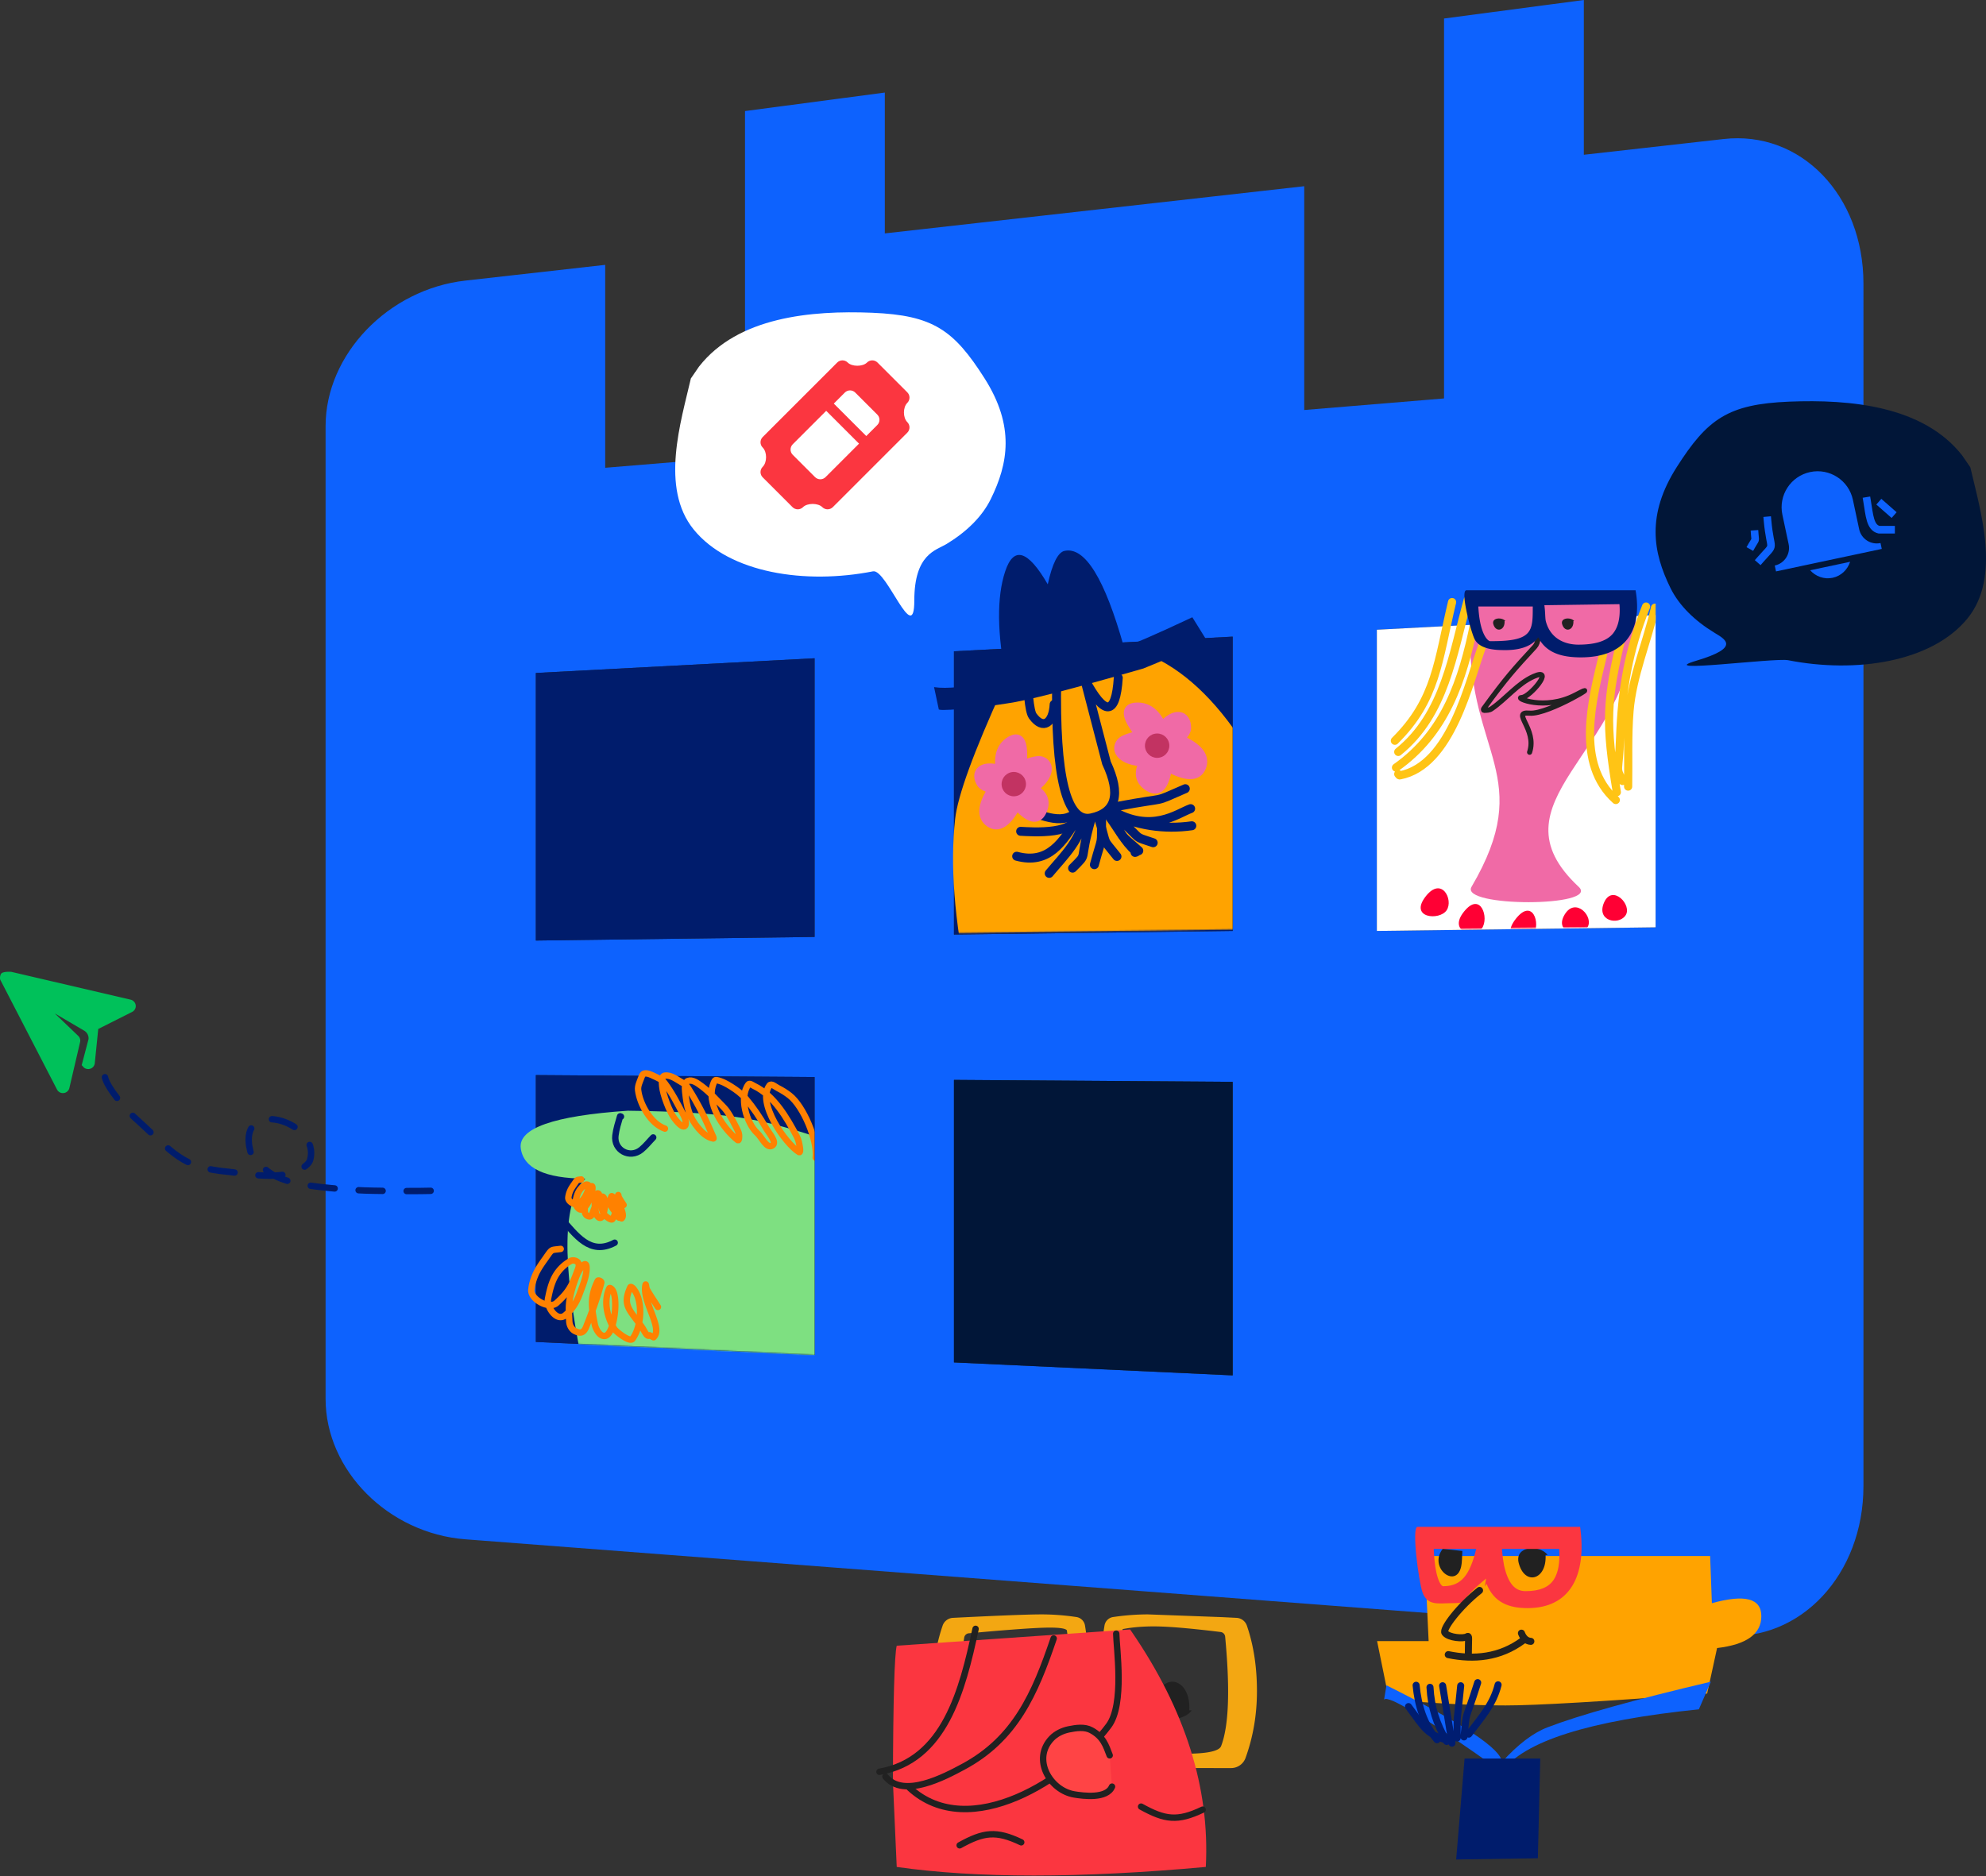 <svg xmlns="http://www.w3.org/2000/svg" xmlns:xlink="http://www.w3.org/1999/xlink" width="1653" height="1562" xmlns:v="https://vecta.io/nano"><rect width="100%" height="100%" fill="#333333" stroke="none"/><style><![CDATA[.B{stroke-linejoin:round}.C{stroke-linecap:round}.D{fill:#001c6c}.E{fill:#0d62fe}.F{stroke-width:5.322}.G{stroke:#212121}.H{stroke-width:7.451}.I{stroke-width:5.855}.J{fill:#fb3640}.K{fill:#212121}.L{fill:#ffa300}.M{stroke-width:6.813}.N{fill-rule:nonzero}]]></style><defs><path id="A" d="M0 331l292-3.798V0L0 15.42z"/><path id="B" d="M0 354l331-4.29V0L0 17.415z"/><path id="C" d="M0 278.42L291 292V2.043L0 0z"/><path id="D" d="M82.446 26.024c-.497 7.91 7.22 9.924 9.36 2.643 1.632-5.555-7.264-6.082-10.068-2.643"/></defs><g fill="none" fill-rule="evenodd"><path d="M1146 775l232-3.017V512l-232 12.252V775zm-352 3l232-3.005V530l-232 12.2V778zm0 356.203L1026 1145V900.625L794 899v235.203zM446 783l232-3.016V548l-232 12.246V783zm0 334.164L678 1128V896.63L446 895v222.164zm988.636-1001.42l-116.364 13.094V0L1201.91 15.41v316.3l-116.364 9.62V155.024l-349.09 39.28V77.053L620.09 92.463v287.34l-116.364 9.62v-168.93l-116.364 13.094C323.17 240.773 271 295.1 271 354.666v809.89c0 59.483 52.17 111.983 116.364 116.9l1047.273 80.242c64.146 4.915 116.364-51.034 116.364-124.554V236.12c0-73.62-52.217-127.64-116.364-120.376z" class="E"/><path d="M1633.153 379.123c-32.352-41.272-93.186-46.825-144.03-44.754s-68.03 14.45-93.493 54.43-19.786 71.142-5.286 100.66c7.256 14.772 20.272 27.36 36.773 37.392C1435.875 532.177 1449 539 1412 550s65.145-2.588 76.33-.378c56.014 11.067 119.512 1.746 149.257-34.762 28.255-34.68 10.585-90.107 2.388-125.79l-6.823-9.946z" fill="#011638"/><g transform="matrix(.978 -.208 .208 .978 1446.977 405.666)"><path d="M91 55V30C91 13.43 77.57 0 61 0S31 13.43 31 30v25c0 8.285-6.72 15-15 15v5h90v-5c-8.28 0-15-6.715-15-15" class="E"/><path d="M17.914 31.987C14.616 59.48 21.4 50.668 5.123 62.805m.007-21.878c-.915 6.52.38 3.444-4.482 8.95m101.68-16.54c-.54 12.154-2.2 22.317 4.792 25.555l9.78 2.08m-3.226-22.41l6.348 8.506" stroke="#0d62fe" stroke-width="6.322" stroke-linecap="square" class="B"/><path d="M44 80c3.42 5.95 9.715 10 16.998 10S74.576 85.95 78 80H44z" class="E"/></g><path d="M9.417 809.055l99.314 23.162c2.254.515 3.944 2.4 4.227 4.666s-.907 4.488-2.98 5.53l-28.205 14.194-2.884 28.477c-.23 2.29-1.886 4.188-4.125 4.747-2.244.568-4.616-.326-5.917-2.22l-.856-.865 5.705-21.734c.24-2.83-1.173-5.548-3.645-7L45.542 843.63l19.586 18.75c1.39 1.334 1.97 3.296 1.538 5.157l-8.932 38.234c-.516 2.235-2.407 3.91-4.703 4.2-2.3.273-4.528-.903-5.584-2.954L.793 816.71a5.36 5.36 0 0 1-.548-1.065c-.488-1.265-.185-3.197.372-4.527.688-1.64 3.622-2.328 8.8-2.064z" fill="#00c15a"/><path d="M87.364 896.782c1.592 8.595 18.334 27.846 23.9 32.86 33.66 30.314 38.788 42.326 79.55 45.938 10.7.948 46.163 8.665 62.367-4.105 1.94-1.53 4.14-3.24 4.853-5.607 9.696-32.154-61.7-53.917-49.673-7.464 1.203 4.652 5.16 8.2 8.588 11.577 3.748 3.682 7.96 7.073 12.7 9.335 6.36 3.035 13.25 4.984 20.165 6.347 10.832 2.135 21.873 3.088 32.866 4.105 9.186.85 18.412 1.324 27.636 1.494 17.797.328 35.606.445 53.4 0 2.175-.054 4.236-.996 6.354-1.494" stroke="#001c6c" stroke-dasharray="20" class="B C F"/><path d="M581.847 305.123c32.352-41.272 93.186-46.825 144.03-44.754s68.03 14.45 93.493 54.43 19.786 71.142 5.286 100.66c-7.256 14.772-20.272 27.36-36.773 37.392C779.125 458.177 761 461 761 500s-23.145-26.588-34.33-24.378c-56.014 11.067-119.512 1.746-149.257-34.762-28.255-34.68-10.585-90.107-2.388-125.79l6.823-9.946z" fill="#fff"/><path d="M730.205 353.817L721.022 363 694 335.978l9.183-9.183c2.394-2.394 6.263-2.394 8.656 0l18.366 18.366c2.394 2.394 2.394 6.263 0 8.656h0zm-43.063 43.37c-1.207 1.207-2.792 1.814-4.377 1.814s-3.17-.607-4.377-1.814l-18.572-18.573c-2.42-2.42-2.42-6.333 0-8.754L687.674 342 715 369.327l-27.858 27.86zm68.04-61.802c2.424-2.424 2.424-6.342 0-8.767l-24.8-24.8c-2.424-2.424-6.342-2.424-8.767 0-3.546 3.546-12.486 3.546-16.033 0-2.424-2.424-6.342-2.424-8.767 0l-61.998 61.998c-2.424 2.424-2.424 6.342 0 8.767 3.745 3.745 3.745 12.288 0 16.033-2.424 2.424-2.424 6.342 0 8.767l24.8 24.8c2.424 2.424 6.342 2.424 8.767 0 3.546-3.546 12.486-3.546 16.033 0 1.21 1.21 2.796 1.817 4.383 1.817s3.174-.608 4.383-1.817l61.998-61.998c2.424-2.424 2.424-6.342 0-8.767-3.745-3.745-3.745-12.288 0-16.033h0z" class="J"/><path fill="#fff" d="M1146 775l232-3.017V512l-232 12.252z"/><g transform="translate(1086 444)"><mask id="E" fill="#fff"><use xlink:href="#A"/></mask><g mask="url(#E)"><g transform="translate(75 47)"><g fill="#f06aa6"><path d="M200.666 27.648C195.777 136.25 77.22 176.518 153 247.293c18.11 16.913-99.3 17.15-89.224 0 53.78-91.52-2.444-111.043-1.222-209.884.144-11.656 1.798-22.59 4.73-32.63 59.02-1.665 102.26-.143 129.717 4.564 2.184.374 3.406 6.476 3.667 18.304z"/></g><g stroke="#ffc415" class="B C M"><path d="M216.533 14.893c-6.495 28.137-18.85 56.982-21.24 85.883-1.732 20.946-.774 42.03-1.16 63.045m14.934-149.86C194.5 50.5 188.85 83.388 187.474 122.882c-1.08 31.03-4.192 23.453 2.012 36.285m-.02-122.867c-13.676 56.285-14.304 74.472-4.73 132.174m-.87 6.516c-33.92-30.382-19.7-83.438-10.622-121.004"/></g><path d="M118.105 26.993c2.064 10.16 1.502 16.97-1.684 20.43-16.923 18.383-23.51 25.455-42.54 51.63-.26.358-.183 1.296.26 1.3 2.1.02 4.468-.048 6.208-1.236 12.208-8.333 21.644-20.994 35.16-27.002 18.193-8.087-3.395 17.564-9.905 17.564s18.807 11.572 44.847-2.17-22.423 16.634-38.337 15.188 6.5 13.018 0 32.545" stroke-width="4.258" class="B C G"/><g stroke="#ffc415" class="M B C"><path d="M72.8 46.54C61.847 75.576 47.188 146.32 4.045 154.504c-.547.104-.83-.738-1.245-1.107M66.267 26.993C56.35 76.024 41.7 119.35.933 147.998M60.667 8.377C48 54.035 41.6 103.683 2.8 134.966M47.6 10.24C35.895 59.205 34.6 91.426 0 125.658"/></g><path d="M199.904.405c5.3 0-3.18 32.548-6.502 40.065-2.808 6.356-10.542 9.593-23.2 9.713-14.01.43-23.75-2.76-29.222-9.57a47.04 47.04 0 0 1-.836-1.072c-6.503 13.02-19.602 16.71-35.49 16.71-36.744 0-51.41-22.206-45.528-55.848h140.78zM135.04 12.832l-62.492-.873-.018.224c-.83 10.725 1.037 18.702 5.23 23.99l.223.276.212.253c5.02 5.888 14.386 8.96 28.544 8.96 10.44 0 22.755-4.38 26.9-18.78l.133-.478c.685-2.56.468-7.005 1.106-12.215l.123-1.025.038-.33zm54.985 1.053h-45.34l.022.065c-.022 20.397-.022 28.822 33.945 28.81l.545.008.64.003c.64 0 .974-.1 1.577-.514 1.27-.876 2.66-2.606 3.94-5.255 2.432-5.035 4.006-12.443 4.61-22.117l.057-1z" transform="matrix(-1 0 0 1 259.467 0)" class="D N"/><g class="K"><use xlink:href="#D" transform="matrix(-1 0 0 1 173.74 0)"/><use xlink:href="#D" x="57.284" transform="matrix(-1 0 0 1 288.307 0)"/></g><g fill="#ff0034"><path d="M23.222 266.83c5.99 8.75 31.132 6.483 17.666-11.25s-23.655 2.5-17.666 11.25z" transform="matrix(-1 0 0 1 66.267 0)"/><path d="M55.434 281.825c6.16 8.445 28.653 3.066 14.8-14.048s-20.962 5.603-14.8 14.048z" transform="matrix(-1 0 0 1 127.867 0)"/><path d="M98.448 286.857c6.23 8.768 28.635 4.798 14.624-12.972s-20.855 4.204-14.624 12.972z" transform="matrix(-1 0 0 1 213.733 0)"/><path d="M140.524 281.412c6.336 8.628 27.895 4.136 18.688-11.093s-25.024 2.465-18.688 11.093z" transform="matrix(-1 0 0 1 300.533 0)"/><path d="M173.94 271.14c6.017 8.534 24.648 4.442 17.748-10.972s-23.765 2.438-17.748 10.972z" transform="matrix(-1 0 0 1 365.867 0)"/></g></g></g></g><path d="M794 778l232-3.005V530l-232 12.2z" class="D"/><path fill="#011638" d="M794 1134.203L1026 1145V900.625L794 899z"/><path d="M446 783l232-3.016V548l-232 12.246zm0 334.164L678 1128V896.63L446 895z" class="D"/><g transform="translate(695 424)"><mask id="F" fill="#fff"><use xlink:href="#B"/></mask><g mask="url(#F)"><g transform="matrix(.978 -.208 .208 .978 39.273 62.076)"><g transform="translate(0 99.705)"><path d="M198.773.275c53.68 33.443 86.596 113.608 98.75 240.496l.362 3.86c-71.12 19.27-124.642 29.25-160.57 29.933S55.615 265.7 0 245.92c.548-61.27 6.77-105.52 18.668-141.523 6.078-18.393 26.557-51.15 61.437-98.272l.672-.903c45.665 2.44 85.133.402 117.855-4.92l.14-.026z" class="L"/><g transform="translate(43.019 7.934)"><g stroke="#001d71" class="B C H"><path d="M19.303 137.444c24.47 12.58 40.23-3.505 56.727-21m27.533 2.838c3.363 14.523 5.473 23.62 13.802 35.336.2.28-.67.167-1.004.25m16.44-4.76c-16.678-9.896-6.657-2.447-25.346-27.57m59.726 20.427c-22.663-1.538-46.006-9.75-63.242-24.812m65.25 10.653c-11.94 1.7-36.3 13.86-64.748-12.282m63.868-4.887c-31.194 6.273-11.927 3.787-58.22 2.63m-67.275 42.778c13.9-11.06 34.44-23.308 38.068-42.647M62.765 156.83c16.546-10.913 4.903-1.858 23.833-37.263m-5.5 38.233c12.54-24.374 8.4-12.372 13.697-35.54"/><path d="M100.94 155c-9.374-19.037-5.933-8.142-8.196-33.28m26.96 32.362c-14.413-19.465-7.412-7.926-19.195-35.65M34.185 101.04c12.635 7.45 30.106 21.224 43.893 8.832"/><path d="M26.852 117.843c8.04 2.147 48.636 14.15 47.883-6.355"/><path d="M56.64 9.727c-.955 8.64-.955 14.043 0 16.212 6.065 13.784 15.54 9.2 19.48-5.674"/><path d="M82.613 0C64.215 79.44 65.568 119.16 86.67 119.16s28.41-14.05 21.915-42.152L105.34 4.864c9.74 34.046 18.94 35.667 27.597 4.864" class="L"/></g><g stroke="#f06aa6" fill="#f06aa6" class="B H"><path d="M11.186 78.63C6.5 76.217 3.793 74.055 3.07 72.144-.784 61.972 6.995 56.45 20.926 64.038c.54-11.89 5.14-19.184 13.798-21.886s10.28 4.593 4.87 21.886c8.615-1.28 14.026-1.28 16.233 0 7.4 4.283 3.96 14.73-11.363 21.076 7.576 6.485 8.658 13.24 3.247 20.265s-11.905 3.783-19.48-9.727C17.41 108.62 9.02 111.864 3.07 105.38s-3.247-15.402 8.117-26.75z"/><path d="M133.312 73.612c-4.917-2.524-7.755-4.786-8.514-6.786-4.04-10.646 4.122-16.428 18.735-8.488.57-12.444 5.397-20.08 14.48-22.91s10.785 4.806 5.105 22.907c9.04-1.34 14.716-1.342 17.03-.003 7.752 4.48 4.15 15.418-11.926 22.062 7.946 6.786 9.08 13.856 3.402 21.2s-12.5 3.962-20.435-10.177c-11.357 13.577-20.156 16.973-26.4 10.187s-3.403-16.12 8.52-28z" transform="matrix(-.988 .156 .156 .988 292.799 -23.044)"/></g><g fill="#c23362"><ellipse cx="29.449" cy="78.224" rx="10.146" ry="10.133"/><ellipse cx="152.823" cy="71.739" rx="10.146" ry="10.133"/></g></g></g><path d="M198.048 114.123c33.425-5.977 52.093-10.3 56.005-12.97l-7.305-20.265c-34.63 8.106-54.923 12.16-60.875 12.16-3.788-58.904-14.34-88.356-31.655-88.356-5.633 0-12.126 8.106-19.48 24.318-10.28-31.343-21.104-37.288-32.467-17.833S84.955 60.083 84.414 99.532c-17.874-.573-31.132-1.326-39.772-2.26s-15.404-2.34-20.292-4.226v18.644c-.87.9 5.136 2.176 18.018 3.83s25.816 2.81 38.8 3.465c15.692 1.196 54.653-.425 116.88-4.864z" class="D"/></g></g></g><g transform="matrix(-1 0 0 1 1466 1271.06)"><path d="M213.384 148.694c26.196 0 58.37-1.647 96.525-4.942l9.9-48.598h-42.9l3.3-70.838H42.61L41.157 63.6C13.72 55.956 0 59.548 0 74.375S12.278 98.05 36.834 100.92l8.25 37.9c86.004 6.6 142.104 9.884 168.3 9.884z" class="L"/><path d="M42 128.94l10 23c91.333 9.333 146 26.667 164 52 62.667-44.667 95.333-64.667 98-60l-2-12c-64 32-96 53.333-96 64-13.218-14.668-25.885-24.335-38-29-26.552-10.224-71.885-22.89-136-38z" class="E"/><path d="M179.588 23.427c-1.184 20.685 17.203 25.95 22.3 6.9 3.9-14.526-17.308-15.904-24-6.9m70.935-3.295c.36 4.402.094 8.9 1.078 13.205 4.27 18.676 27.6.556 15.225-15.048" class="K"/><path d="M286.155.01c5.085 0-.932 45.388-4.125 54.497-4.05 11.553-13.61 9.06-23.925 9.06-3.278 0-6.092-.108-8.565-.393-5.37-6.5-12.733-13.962-20.5-20.102h0l1.152 6.71-.676-1.047-.804-1.3c-6.252 15.778-18.845 20.25-34.122 20.25-35.326 0-49.424-26.91-43.77-67.676h135.346zM215.96 18.395h-47.727l-.015.234c-.69 11.187.86 19.508 4.34 25.023l.185.288.176.264c4.164 6.142 11.568 9.345 23.312 9.345 8.66 0 14.394-6.03 17.832-21.05l.1-.5c.568-2.67 1.125-6.756 1.654-12.192l.102-1.07.03-.345zm56.69 0h-35.354l.017.07c5.334 21.873 12.52 30.59 26.47 30.954l.425.008.5.003c.5 0 .76-.106 1.23-.553 1-.94 2.075-2.8 3.073-5.646 1.896-5.4 3.123-13.368 3.596-23.762l.045-1.074z" class="J N"/><path d="M234.53 52.97c16.595 13.102 31.305 32.176 28.784 35.322-3.3 4.118-15.235 4.966-18.15 3.295-2.342-1.343-1.284.477-1.284 15.834m-45.595-12.88c19.428 14.4 40.993 16.243 62.292 11.87" class="B C G I"/><g stroke="#001d71" class="B C I"><path d="M219.092 131.53c4.162 16.64 13.984 27.125 24.384 41.052m-7.396-42.864c11.363 35.943 8.837 20.612 11.415 45.194m2.725-42.604c3.396 34.945 2.983 20.413 2.983 43.512m12.06-43.512l-7.782 47.785m18.3-46.49c-.934 16.94-5.402 30.446-13.88 45.063m25.423-46.75c-1.55 16.523-6.262 32.438-17.38 45.325"/><path d="M293.67 149.66c-13.737 18.403-15.397 24.042-35.93 28.878"/></g><path d="M199.674 88.525c-1.244 3.34-3.72 6.634-7.844 6.824" class="B C G I"/><path d="M247 192.94h-63l2 83 68 1z" class="D"/></g><g transform="translate(387 836)"><mask id="G" fill="#fff"><use xlink:href="#C"/></mask><g mask="url(#G)"><g transform="matrix(-.966 -.259 -.259 .966 360.717 95.276)"><path d="M49.854 33.186C10.42 118.144-5.55 177.124 1.944 210.124 63.81 259.34 130.46 277.2 201.9 263.7c38.007-76.176 50.267-125.513 36.78-148.013 32.468 8.5 51.95 5 58.443-10.5s-19.48-33.25-77.924-53.25c-39.34-10.053-70.06-16.303-92.16-18.75s-47.826-2.447-77.175 0z" fill="#7ee081"/><g transform="translate(57.771)" class="B C F"><path d="M.23 49.232c2.18-14.72 20.998-38.77 34.377-44.428 3.522-1.49 7.2-2.63 10.954-3.404 2.408-.497 6.42-2.65 7.366-.378 6.942 16.672-25.69 43.698-38.152 47.263-1.1.312-.267-2.36.187-3.4 1.346-3.08 2.813-6.236 5.1-8.7C31.77 23.57 47.057 8.21 65.2 4.804c1.61-.302 4.3-1.516 4.912 0 4.93 12.003-6.625 31.57-17.565 37.242-4.803 2.5-10.968 10.696-14.733 6.808-3.622-3.74 5.23-9.14 8.878-12.856 6.948-7.08 14.53-13.605 22.664-19.282 4.253-2.97 9.212-4.9 14.168-6.43 4.322-1.333 8.903-2.477 13.408-2.078 1.234.11 1.377 2.167 1.51 3.4 1.897 17.377-17.6 34.2-31.732 40.27-1.33.573-.467-2.976 0-4.348.586-1.72 1.827-3.17 3.023-4.54 3.225-3.69 6.61-7.25 10.198-10.586 1.78-1.656 3.757-3.12 5.855-4.348 7.174-4.2 14.162-8.905 21.912-11.912 3.656-1.42 8.487-3.372 11.7-1.135 2.535 1.76 1.11 6.384 0 9.265-4.922 12.76-8.74 19.743-18.698 26.655-3.82 2.65-9.048 5.367-13.977 4.917-.618-.056.37-1.218.756-1.704 4.538-5.707 9.075-11.428 13.977-16.825 5.18-5.704 10.55-11.254 16.24-16.447 1.46-1.333 3.18-2.57 5.103-3.026 5.372-1.273 11.36-4.263 16.43-2.078 2.776 1.196.836 6.228-.19 9.074-2.275 6.302-10.99 18.593-16.618 23.064-12.653 10.053-12.427 1.75-6.8-4.348 7.067-7.66 14.063-15.528 22.286-21.93 2.766-2.153 6.56-2.602 10.01-3.213 2.666-.472 5.664-1.136 8.122 0 1.465.677 1.534 2.932 1.698 4.54.347 3.386 1.085 7.052-.187 10.208-4.502 11.17-17.492 24.318-29.843 25.142" stroke="#ff8100"/><g stroke="#001c6c"><path d="M135.23 67.942c2.33 4.16 4.2 8.62 6.988 12.478 7.165 9.88 22.087 6.3 23.797-5.86.763-5.43.504-10.965.378-16.447-.006-.252-.504 0-.756 0M143.5 160.865c17.15 16.082 32.735 2 48.92-8.32"/></g><g stroke="#ff8100"><path d="M185.563 177.478c8.336 3.503 6.58 1.255 10.763 12.478 1.672 4.486 3.27 9.067 3.97 13.803.636 4.3.752 8.76 0 13.043-1.385 7.882-18.685 11.894-23.045 5.104-6.8-10.588-8.516-16.252-9.63-28.924-.233-2.648-1.052-6 .756-7.94 1.5-1.616 5.014-1.52 6.6 0a33.11 33.11 0 0 1 8.874 14.747c1.88 6.682 1.624 13.87 1.134 20.795-.443 6.246-11.908 16.898-17.374 9.265-4.354-6.08-6.336-13.014-6.988-20.42-.597-6.78-1.635-13.727-.378-20.416 2.078-11.06 6.067 1.215 6.6 5.67.887 7.26 1.268 14.654.565 21.933-.568 5.887-2.55 11.568-4.343 17.203-.488 1.533-1.317 3.02-2.454 4.157s-2.582 2.127-4.156 2.46c-1.852.393-4.098.68-5.668-.378-1.564-1.056-2.238-3.228-2.454-5.104-1.497-13-2.832-26.063-2.645-39.136.016-1.1 2.998-1.633 3.214-.565 2.933 14.514-.74 22.925-7.18 35.92-1.263 2.55-6.5 8.84-10.767 6.617-6.914-3.612-2.398-34.7 4.912-38.945.6-.35 1.952-.872 2.076-.187 2.115 11.644-4.408 23.754-12.652 31.572-1.92 1.82-15.4 7.648-16.8 4.157-4.758-11.713-.52-33.305 10.198-40.646.735-.503 2.5-1.258 2.645-.378 2.782 16.72-4.573 18.166-18.32 29.872-2.237 1.905-5.948 6.994-7.557 4.535l-3.588.756c-6.15-9.4 17.274-26.34 17.755-40.455.045-1.328-1.153 2.45-2.08 3.4-4.012 4.118-8.435 7.814-12.652 11.72m89.166-85.96c3.64 1.55 2.872.555 4.698 5.518.73 1.984 1.427 4 1.733 6.104.278 1.902.328 3.875 0 5.768-.605 3.486-8.156 5.26-10.06 2.257-2.968-4.683-3.717-7.187-4.203-12.792-.102-1.17-.46-2.65.33-3.5.655-.715 2.2-.672 2.886 0a14.68 14.68 0 0 1 3.873 6.522c.82 2.955.7 6.134.495 9.196-.193 2.762-5.198 7.473-7.584 4.097-1.9-2.7-2.766-5.755-3.05-9.03-.26-3-.714-6.07-.165-9.03.907-4.9 2.648.537 2.886 2.507.387 3.2.553 6.48.247 9.7-.248 2.604-1.113 5.116-1.896 7.608-.213.678-.575 1.335-1.07 1.838s-1.127.94-1.814 1.088c-.8.174-1.8.3-2.474-.167s-.977-1.428-1.07-2.257c-.654-5.744-1.236-11.526-1.155-17.308.007-.48 1.3-.722 1.403-.25 1.28 6.42-.323 10.14-3.134 15.885-.55 1.127-2.842 3.9-4.7 2.926-3.018-1.597-1.047-15.346 2.144-17.224.262-.154.852-.385.906-.083.923 5.15-1.924 10.505-5.523 13.963-.838.805-6.718 3.382-7.337 1.838-2.077-5.18-.227-14.73 4.452-17.975.32-.223 1.1-.556 1.155-.167 1.214 7.394-1.996 8.034-7.997 13.2-.976.842-2.596 3.093-3.3 2.006l-1.566.335c-2.685-4.157 7.54-11.65 7.75-17.9.02-.587-.503 1.083-.908 1.504-1.75 1.82-3.682 3.456-5.523 5.184"/></g></g></g></g></g><g transform="matrix(-1 0 0 1 1046 1344)"><path d="M56.142 79.815c-1.5-26.347 21.8-33.052 28.26-8.8 4.928 18.502-21.933 20.257-30.4 8.8" class="K"/><path d="M90.432-.032c8.98 0 18.1.65 27.356 1.948l1.737.25c3.665.545 6.56 3.393 7.16 7.046 2.742 16.663 3.852 33.64 3.332 50.934 2.413 1.752 5.596 1.35 9.55-1.202-.434-16.88.688-33.456 3.366-49.732.585-3.557 3.344-6.35 6.872-7l.288-.048 1.737-.25c9.257-1.3 18.376-1.948 27.356-1.948l2.11.01c11.795.108 35.638 1.064 71.53 2.866 3.81.19 7.136 2.62 8.486 6.165l.105.3.353 1.04c5.36 15.976 8.04 33.823 8.04 53.543 0 18.816-2.497 35.197-7.5 49.145-1.767 4.937-6.367 8.284-11.6 8.47l-.334.008-5.137.042c-10.095.066-19.113.03-27.057-.106l-4.58-.08-56.143-.02c-6.104.035-11.366-4.24-12.6-10.182l-.062-.32-.292-1.634c-1.456-8.29-2.606-16.887-3.45-25.794-4.092-4.4-8.298-4.74-12.617-1.023-1.175 10.682-2.967 21.337-5.375 31.968l-.413 1.796c-1.31 5.617-6.22 9.662-11.99 9.874l-25.545.906-29.112.85-3.727.068-28.5.07-2.58-.023c-5.34-.05-10.088-3.41-11.907-8.43C2.975 101.993-.192 83.464-.192 63.88c0-19.72 2.68-37.567 8.04-53.543L8.2 9.3c1.276-3.703 4.677-6.258 8.59-6.455l12.105-.598L90.432-.032zm-10.78 10.106l-1.677.063c-10.665.44-25.613 1.814-44.842 4.12l-3.127.378a4.27 4.27 0 0 0-3.726 3.841l-.244 2.62c-3.882 42.53-2.7 72.016 3.575 88.46 2.78 7.297 30.108 8.367 81.984 3.21l.47-3.98c2.766-23.872 4-41.383 3.702-52.534l-.013-.455c-.364-11.728-1.75-26.255-4.157-43.58-9.416-1.823-20.063-2.536-31.942-2.14zm98.324 1l-1.15-.035c-11.15-.31-17.418.408-18.803 2.156l-.322 2.325c-2.208 16.158-3.486 29.787-3.833 40.887l-.028 1.073c-.255 11.617 1.052 28.675 3.922 51.174 53.966 2.993 82.338.87 85.116-6.364 6.374-16.6 6.568-44.27.582-83.005a4.25 4.25 0 0 0-3.818-3.579l-9.448-.85c-24.62-2.184-42.025-3.444-52.217-3.782z" fill="#f3a712"/><path d="M105.375 12.52l194.25 13.53c1.9 7.445 2.96 45.128 3.182 113.05l-3.182 71.112c-66.5 9.52-152.25 9.52-257.25 0C38.9 144.727 59.457 79.486 104.017 14.49l1.358-1.97z" class="J"/><g class="G B C F"><path d="M196 189.7c20.95-9.986 31.325-8.537 51.252 2.516M45 162.516c20.95 9.986 31.325 8.537 51.252-2.516"/><path d="M116.935 16c-.215 12.262-7.018 58.715 6.237 76.594C155.716 136.492 239.12 190.524 289 144.33"/><path d="M122.38 117.306c3.16-8.323 5.434-15.533 15.343-20.922 5.495-2.99 12.626-1.964 18.752-.698 5.262 1.087 10.542 3.637 14.26 7.516 16.62 17.346 1.243 43.32-18.91 46.65-7.4 1.222-27.04 3.848-31.383-6.5" fill="#ff4445"/><path d="M169 20c15.666 46.232 31.98 83.602 75.24 106.822 14.95 8.025 49.843 26.862 64.76 8.18M234 12c10.944 51.387 25.84 109.575 80 119"/></g></g></g></svg>